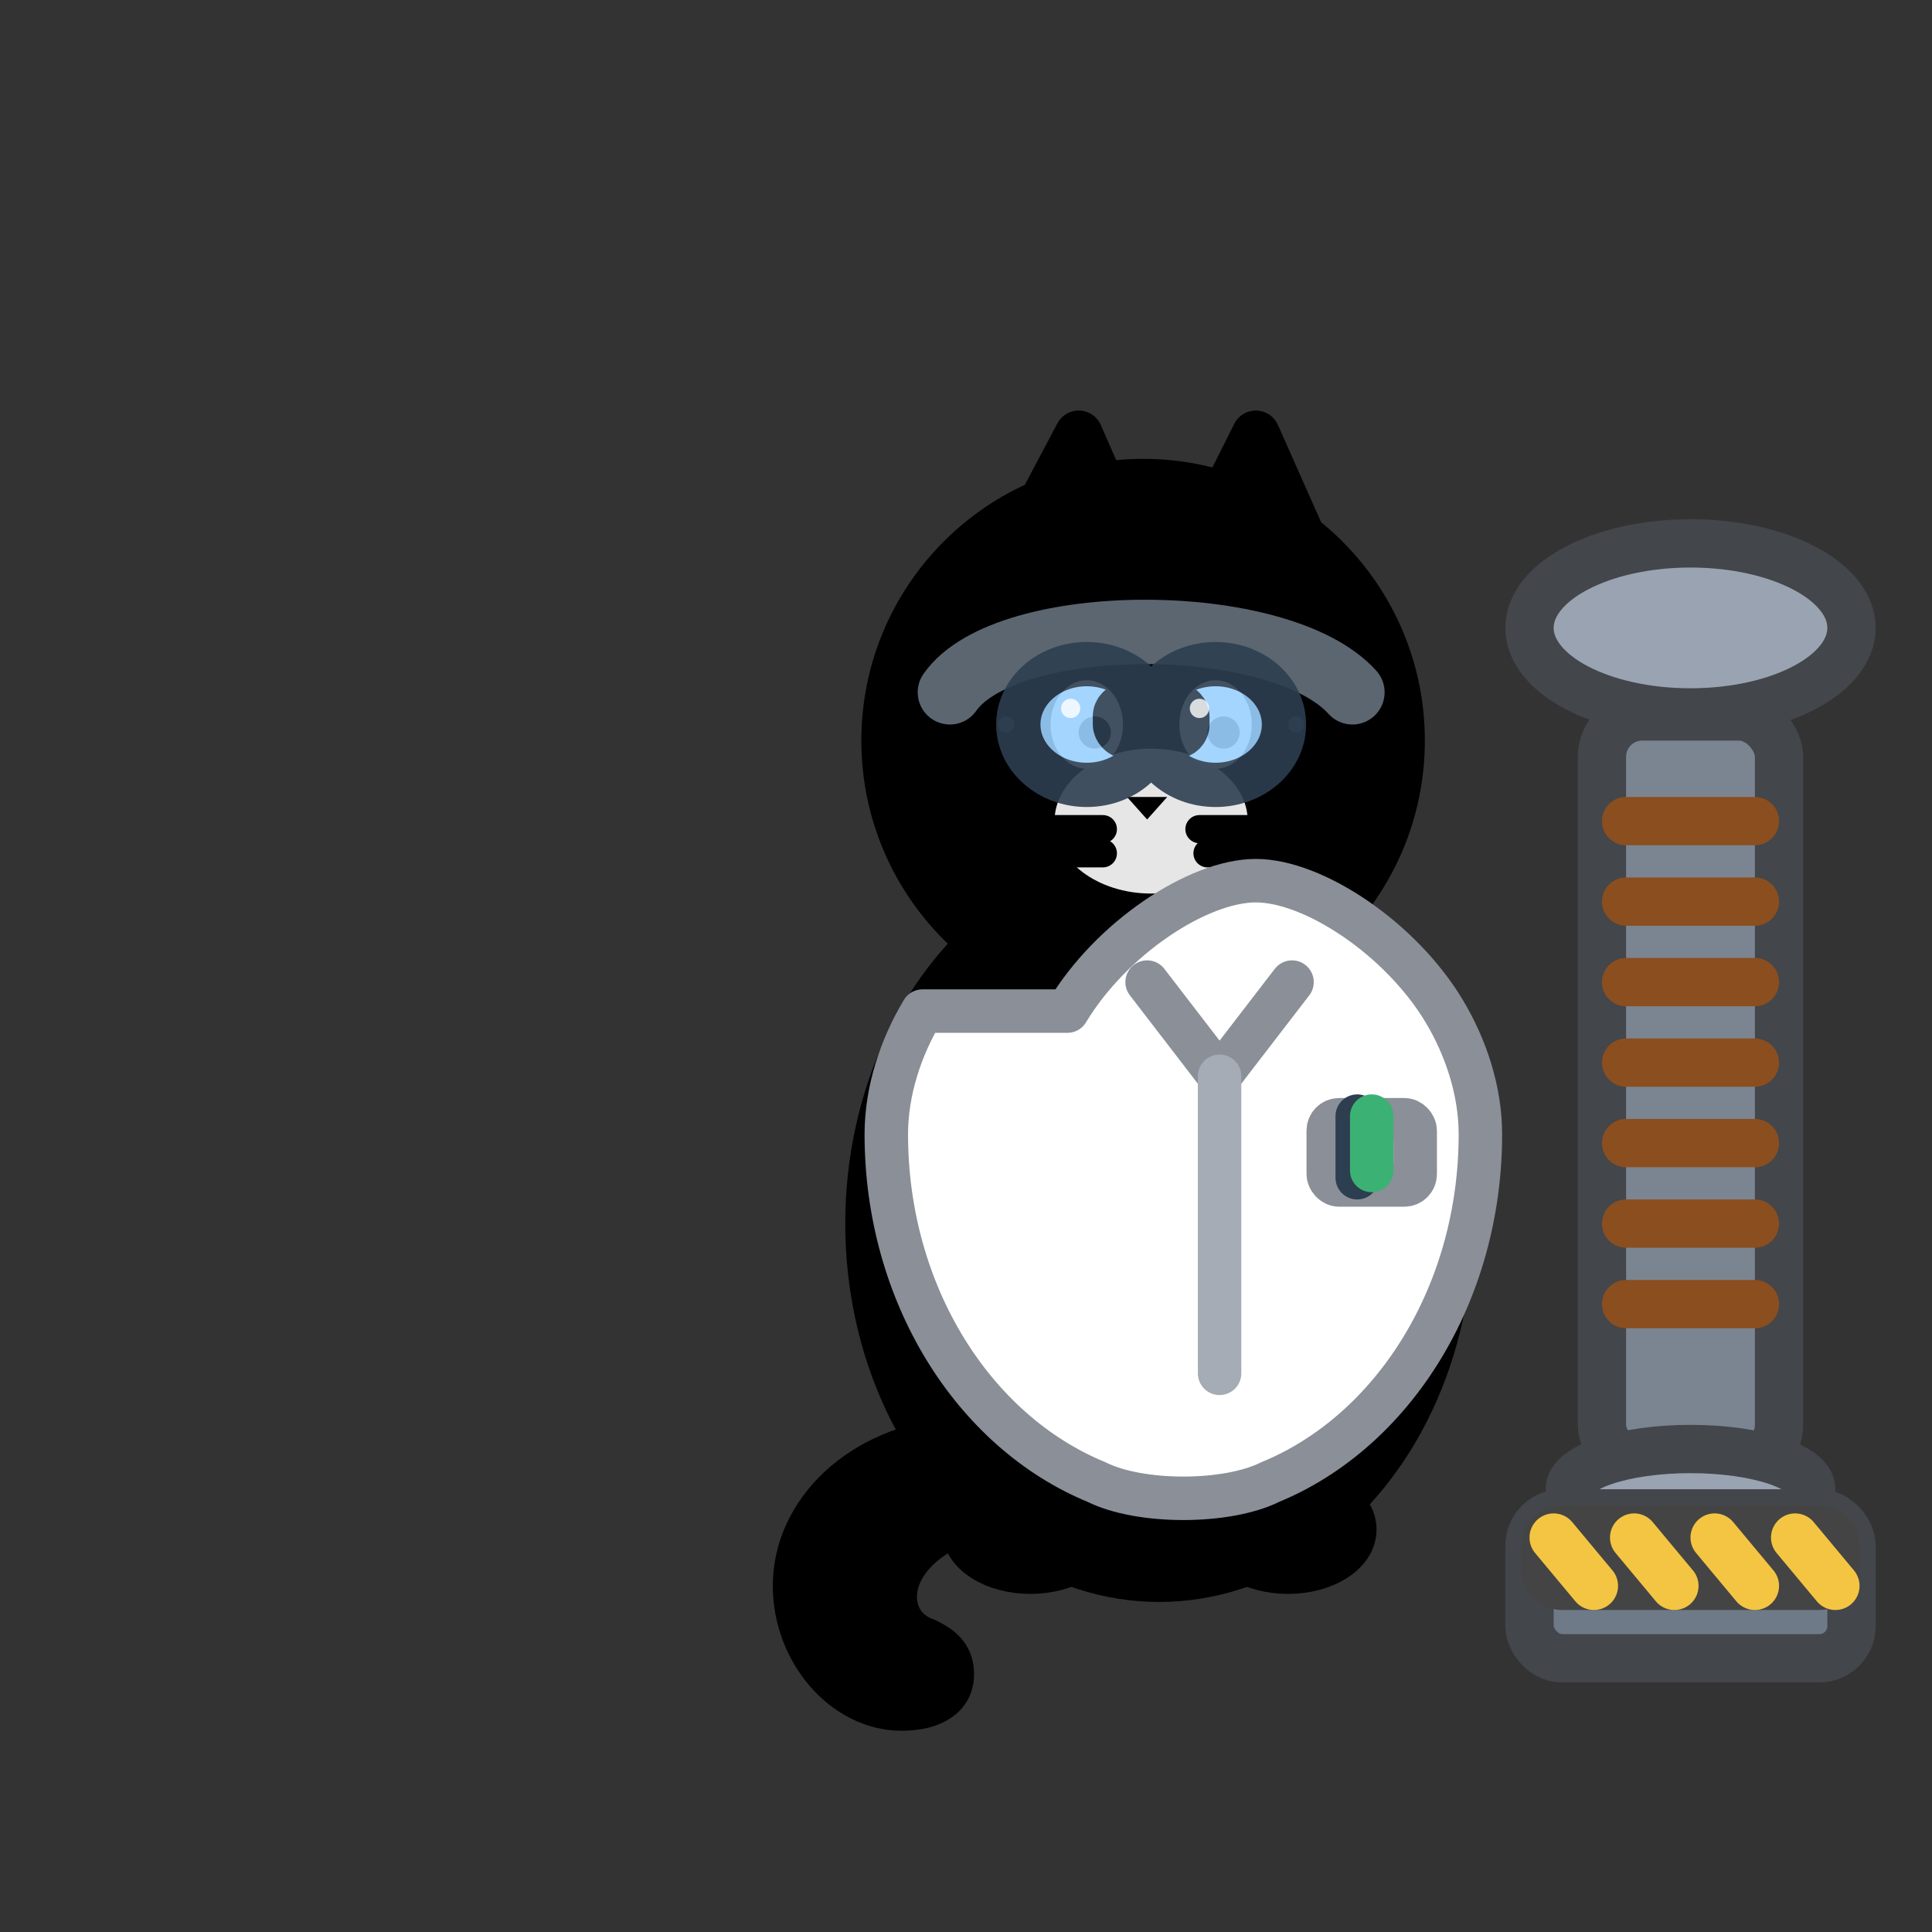 <svg xmlns="http://www.w3.org/2000/svg" width="24" height="24" viewBox="0 0 24 24" role="img" aria-labelledby="title" data-emitter-center="21,7.8" data-emitter-rx="2" data-emitter-ry="1.05">
  <rect x="0" y="0" width="24" height="24" fill="#333333" stroke="none"/>
  <title id="title">Lab-kitten next to Tesla tower base (coat aligned further right)</title>

  <!-- ========== KITTEN (shifted left ~1.2px away from tower) ========== -->
  <g id="kitten" transform="translate(-1.2,0)">
    <!-- Body/Head/Tail -->
    <g fill="currentColor" stroke="currentColor" stroke-width=".6" stroke-linejoin="round" stroke-linecap="round">
      <!-- tail -->
      <path d="M13.1 17.9c-1.2.1-2 .9-2 1.8 0 .8.6 1.5 1.3 1.5.3 0 .6-.1.6-.4 0-.2-.1-.3-.3-.4-.6-.2-.6-1.1.4-1.5"></path>
      <!-- body -->
      <ellipse cx="15.6" cy="15.2" rx="3.6" ry="4.4"></ellipse>
      <!-- feet -->
      <ellipse cx="14.0" cy="19.0" rx=".8" ry=".5"></ellipse>
      <ellipse cx="17.2" cy="19.0" rx=".8" ry=".5"></ellipse>
      <!-- head -->
      <circle cx="15.4" cy="9.2" r="3.2"></circle>
      <!-- ears -->
      <path d="M13.7 7.1 14.6 5.4 15.3 7.0Z"></path>
      <path d="M16.0 7.0 16.8 5.4 17.6 7.2Z"></path>
      <!-- eyes -->
      <g stroke="none">
        <ellipse cx="14.7" cy="9.0" rx=".45" ry=".55" fill="#fff"></ellipse>
        <ellipse cx="16.3" cy="9.0" rx=".45" ry=".55" fill="#fff"></ellipse>
        <circle cx="14.8" cy="9.1" r=".2" fill="currentColor"></circle>
        <circle cx="16.4" cy="9.1" r=".2" fill="currentColor"></circle>
      </g>
      <!-- muzzle + nose -->
      <ellipse cx="15.5" cy="10.2" rx="1.2" ry=".9" fill="#fff" stroke="none" opacity=".9"></ellipse>
      <path d="M15.2 9.9h.5l-.25.28Z" fill="currentColor" stroke="none"></path>
      <!-- whiskers -->
      <path d="M13.7 10.3h1.2M16.1 10.3h1.2M13.8 10.6h1.1M16.2 10.6h1.1" stroke-width=".35" fill="none"></path>
    </g>

    <!-- Goggles -->
    <g stroke-linecap="round" stroke-linejoin="round">
      <!-- strap -->
      <path d="M13.0 8.6c.7-1.0 4.1-1.0 5.0 0" fill="none" stroke="#5c6670" stroke-width=".8"></path>
      <!-- frames & lenses -->
      <g fill="#9ad0ff" stroke="#2c3e50" stroke-width=".55" opacity=".9">
        <ellipse cx="14.7" cy="9.0" rx=".85" ry=".75"></ellipse>
        <ellipse cx="16.3" cy="9.0" rx=".85" ry=".75"></ellipse>
        <rect x="15.05" y="8.75" width=".9" height=".4" rx=".15"></rect>
      </g>
      <!-- glare + buckles -->
      <circle cx="14.5" cy="8.8" r=".12" fill="#fff" opacity=".8"></circle>
      <circle cx="16.1" cy="8.8" r=".12" fill="#fff" opacity=".8"></circle>
      <circle cx="13.7" cy="9.0" r=".1" fill="#2c3e50"></circle>
      <circle cx="17.3" cy="9.0" r=".1" fill="#2c3e50"></circle>
    </g>

    <!-- Lab coat (smaller, nudged further right) -->
    <g fill="#ffffff" stroke="#8a8f98" stroke-width=".6" stroke-linejoin="round" stroke-linecap="round" transform="translate(15,14) scale(0.9) translate(-15,-14) translate(1.4,0.4)">
      <!-- coat body -->
      <path d="M13.0 12.0c.6-1.0 1.8-1.8 2.6-1.8s2.0.8 2.6 1.8c.3.5.5 1.1.5 1.7 0 2.2-1.2 4.1-2.9 4.8-.6.3-1.8.3-2.4 0-1.7-.7-2.9-2.6-2.9-4.8 0-.6.2-1.2.5-1.7Z"></path>
      <!-- lapels -->
      <path d="M14.1 11.6l1.0 1.3 1.0-1.3" fill="none"></path>
      <!-- center seam -->
      <path d="M15.1 12.9v4.1" stroke="#a5acb6"></path>
      <!-- buttons -->
      <circle cx="15.1" cy="13.8" r=".13" fill="#a5acb6" stroke="none"></circle>
      <circle cx="15.1" cy="15.0" r=".13" fill="#a5acb6" stroke="none"></circle>
      <circle cx="15.1" cy="16.2" r=".13" fill="#a5acb6" stroke="none"></circle>
      <!-- pocket + pen -->
      <rect x="16.6" y="13.5" width="1.2" height=".9" rx=".15"></rect>
      <path d="M17.0 13.45v.85" stroke="#2c3e50"></path>
      <path d="M17.2 13.45v.75" stroke="#3bb273"></path>
    </g>
  </g>

  <!-- ========== TESLA TOWER BASE (no top ball) ========== -->
  <g stroke="#43464a" stroke-linejoin="round" stroke-linecap="round" stroke-width=".6">
    <!-- emitter torus -->
    <ellipse cx="21" cy="7.8" rx="2" ry="1.05" fill="#9aa3b1"></ellipse>
    <!-- mast -->
    <rect x="19.9" y="8.9" width="2.2" height="9.3" rx=".5" fill="#7b8591"></rect>
    <!-- copper coil rings -->
    <g stroke="#8b4e1f">
      <path d="M20.2 10.2h1.6"></path>
      <path d="M20.2 11.2h1.6"></path>
      <path d="M20.2 12.2h1.6"></path>
      <path d="M20.2 13.2h1.6"></path>
      <path d="M20.2 14.2h1.6"></path>
      <path d="M20.2 15.2h1.6"></path>
      <path d="M20.2 16.2h1.6"></path>
    </g>
    <!-- base -->
    <ellipse cx="21" cy="18.5" rx="1.5" ry=".5" fill="#9aa3b1"></ellipse>
    <rect x="19" y="18.8" width="4" height="1.8" rx=".4" fill="#6f7a88"></rect>
    <rect x="19.2" y="19.0" width="3.6" height=".7" rx=".2" fill="#444" stroke="#444"></rect>
    <path d="M19.3 19.1l.5.6m.5-.6l.5.6m.5-.6l.5.6m.5-.6l.5.6" stroke="#f4c542"></path>
  </g>

  <!-- Guides -->
  <g opacity="0">
    <circle id="emitterCenter" cx="21" cy="7.8" r="0.01"></circle>
  </g>
</svg>
